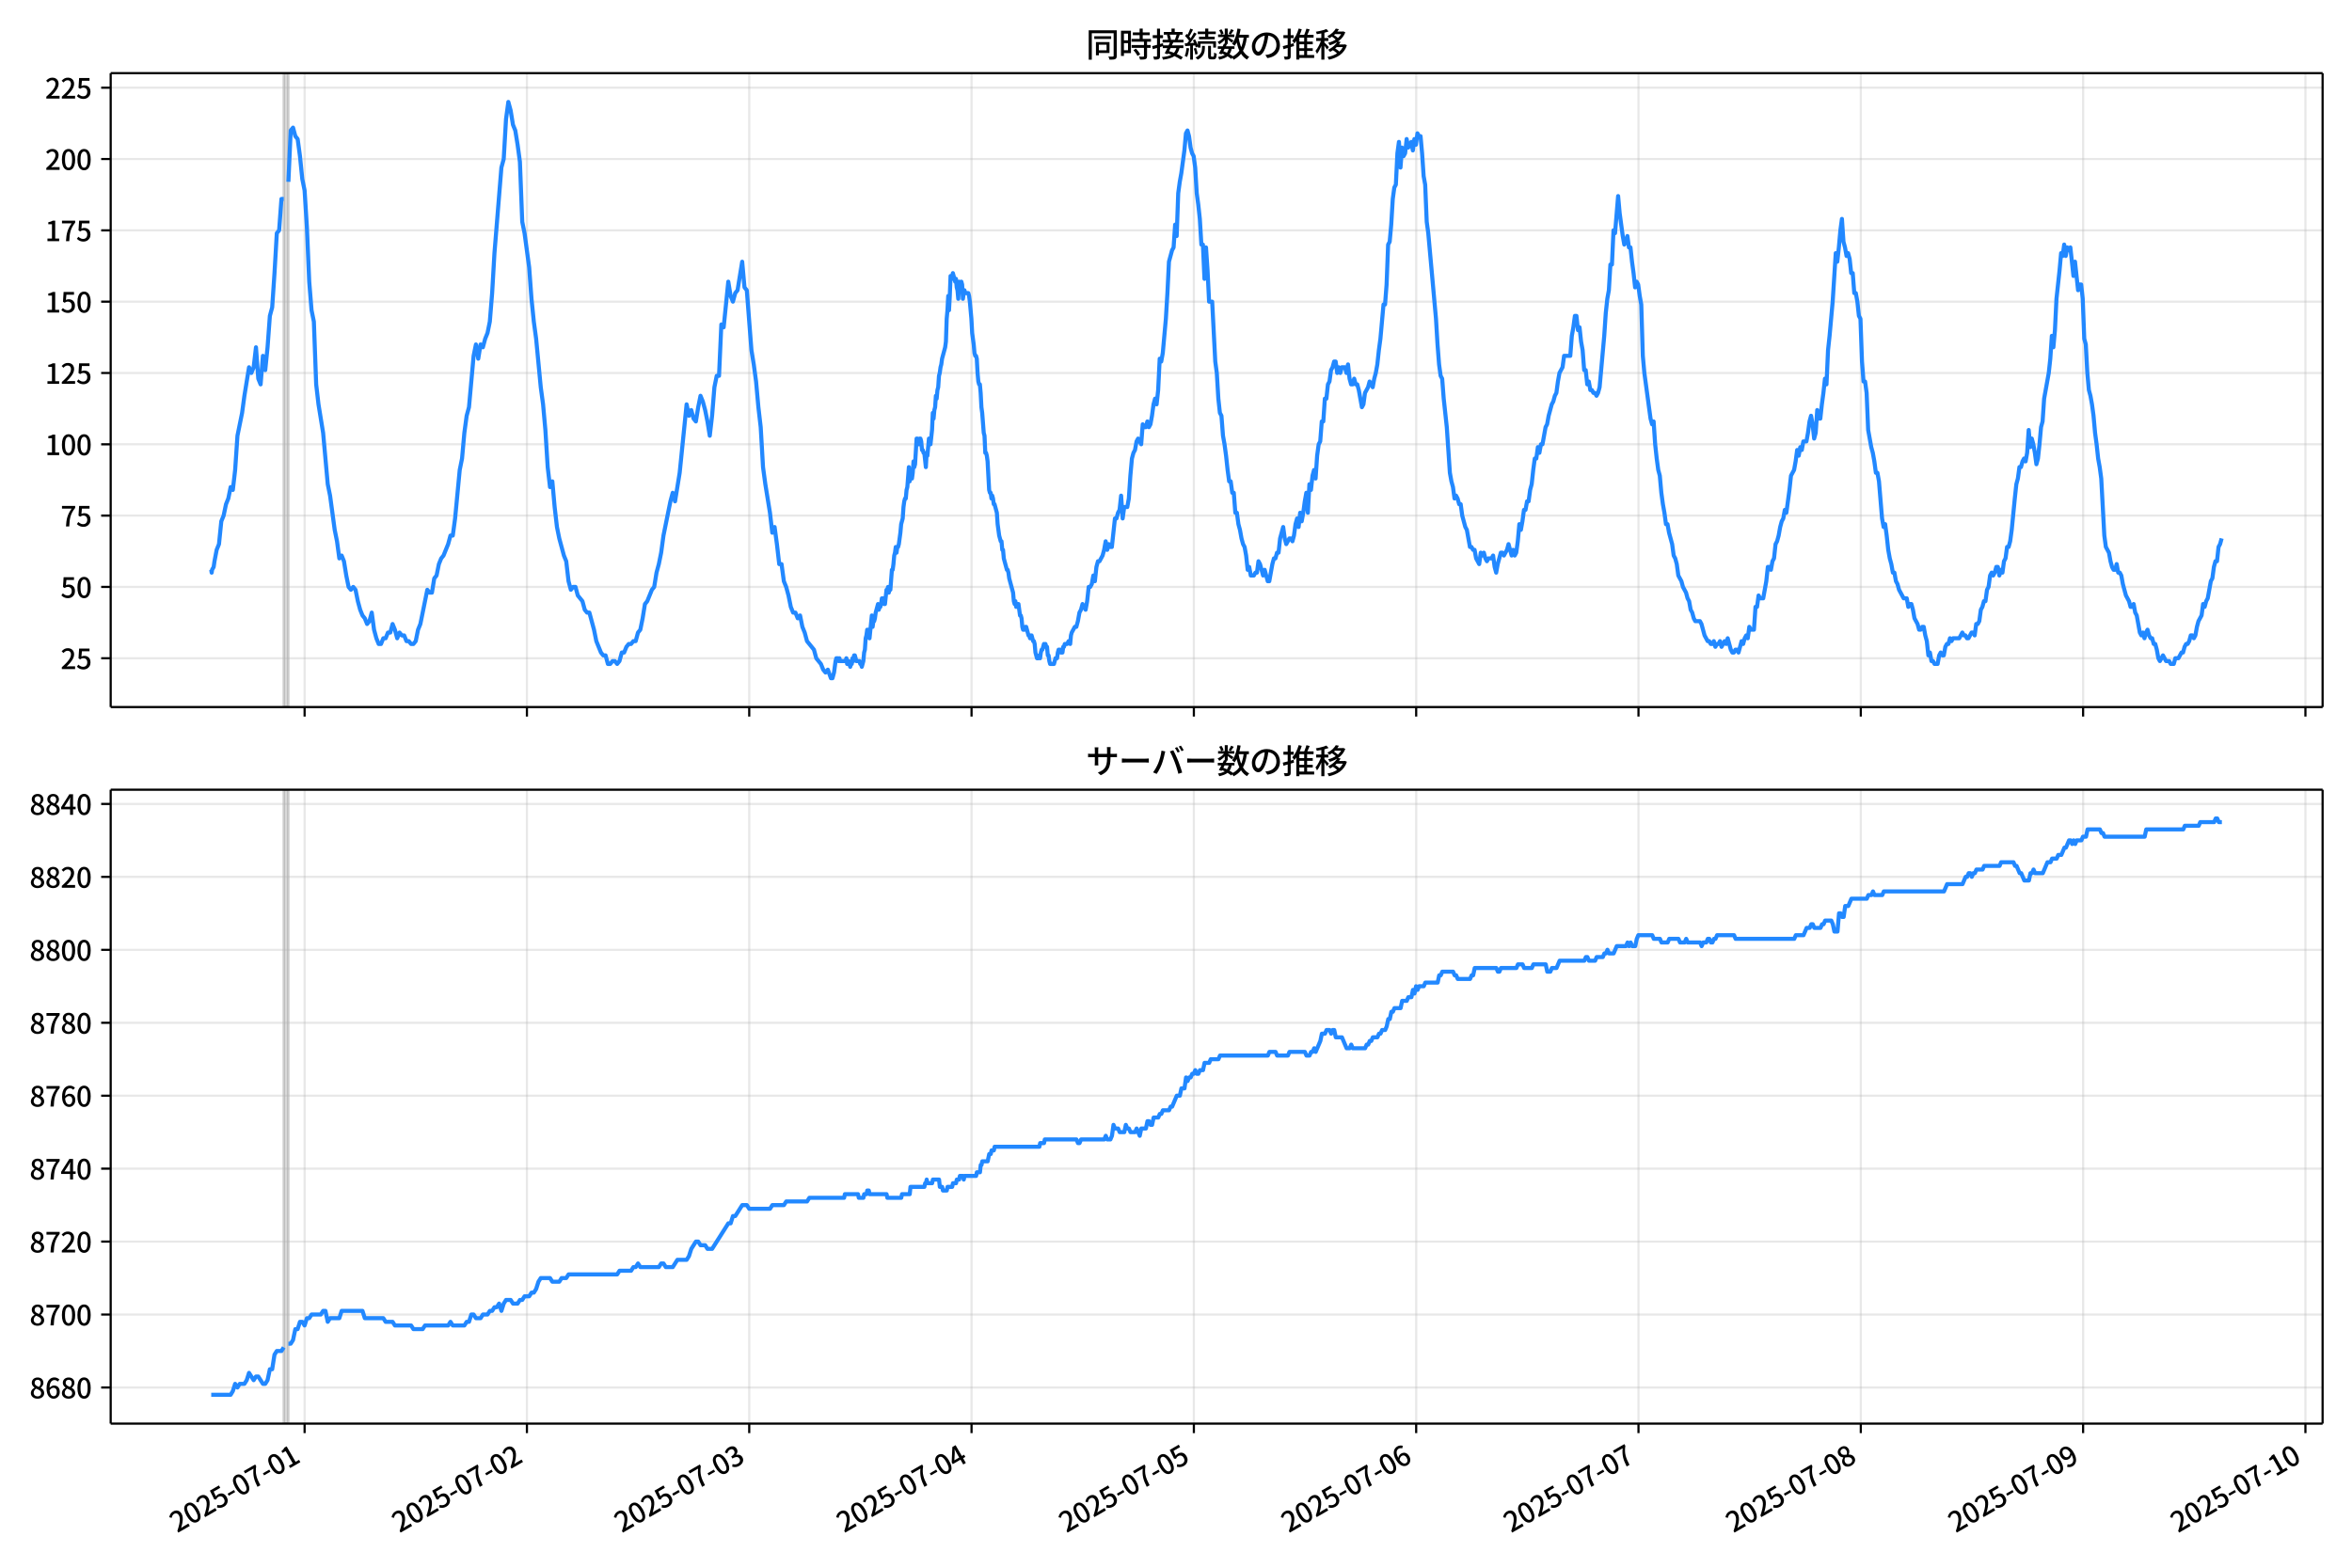 <!DOCTYPE svg  PUBLIC '-//W3C//DTD SVG 1.1//EN'  'http://www.w3.org/Graphics/SVG/1.1/DTD/svg11.dtd'>
<svg version="1.1" viewBox="0 0 864 576" xmlns="http://www.w3.org/2000/svg" xmlns:xlink="http://www.w3.org/1999/xlink">
 <defs>
  <style type="text/css">*{stroke-linejoin: round; stroke-linecap: butt}</style>
 </defs>
 <g id="aa">
  <g id="ab">
   <path d="m0 576h864v-576h-864z" fill="#fff"/>
  </g>
  <g id="ac">
   <g id="ad">
    <path d="m40.66 259.78h812.54v-232.9h-812.54z" fill="#fff"/>
   </g>
   <g id="ae">
    <path d="m104.24 259.78h1.701v-232.9h-1.701z" clip-path="url(#c)" fill="#808080" opacity=".3" stroke="#808080"/>
   </g>
   <g id="af">
    <g id="ag">
     <g id="ah">
      <path d="m111.9 259.78v-232.9" clip-path="url(#c)" fill="none" stroke="#b0b0b0" stroke-linecap="square" stroke-opacity=".3" stroke-width=".8"/>
     </g>
     <g id="ai">
      <defs>
       <path id="e" d="m0 0v3.5" stroke="#000" stroke-width=".8"/>
      </defs>
      <use x="111.896" y="259.778" stroke="#000000" stroke-width=".8" xlink:href="#e"/>
     </g>
    </g>
    <g id="aj">
     <g id="ak">
      <path d="m193.56 259.78v-232.9" clip-path="url(#c)" fill="none" stroke="#b0b0b0" stroke-linecap="square" stroke-opacity=".3" stroke-width=".8"/>
     </g>
     <g id="al">
      <use x="193.562" y="259.778" stroke="#000000" stroke-width=".8" xlink:href="#e"/>
     </g>
    </g>
    <g id="am">
     <g id="an">
      <path d="m275.23 259.78v-232.9" clip-path="url(#c)" fill="none" stroke="#b0b0b0" stroke-linecap="square" stroke-opacity=".3" stroke-width=".8"/>
     </g>
     <g id="ao">
      <use x="275.228" y="259.778" stroke="#000000" stroke-width=".8" xlink:href="#e"/>
     </g>
    </g>
    <g id="ap">
     <g id="aq">
      <path d="m356.89 259.78v-232.9" clip-path="url(#c)" fill="none" stroke="#b0b0b0" stroke-linecap="square" stroke-opacity=".3" stroke-width=".8"/>
     </g>
     <g id="ar">
      <use x="356.895" y="259.778" stroke="#000000" stroke-width=".8" xlink:href="#e"/>
     </g>
    </g>
    <g id="as">
     <g id="at">
      <path d="m438.56 259.78v-232.9" clip-path="url(#c)" fill="none" stroke="#b0b0b0" stroke-linecap="square" stroke-opacity=".3" stroke-width=".8"/>
     </g>
     <g id="au">
      <use x="438.561" y="259.778" stroke="#000000" stroke-width=".8" xlink:href="#e"/>
     </g>
    </g>
    <g id="av">
     <g id="aw">
      <path d="m520.23 259.78v-232.9" clip-path="url(#c)" fill="none" stroke="#b0b0b0" stroke-linecap="square" stroke-opacity=".3" stroke-width=".8"/>
     </g>
     <g id="ax">
      <use x="520.227" y="259.778" stroke="#000000" stroke-width=".8" xlink:href="#e"/>
     </g>
    </g>
    <g id="ay">
     <g id="az">
      <path d="m601.89 259.78v-232.9" clip-path="url(#c)" fill="none" stroke="#b0b0b0" stroke-linecap="square" stroke-opacity=".3" stroke-width=".8"/>
     </g>
     <g id="ba">
      <use x="601.893" y="259.778" stroke="#000000" stroke-width=".8" xlink:href="#e"/>
     </g>
    </g>
    <g id="bb">
     <g id="bc">
      <path d="m683.56 259.78v-232.9" clip-path="url(#c)" fill="none" stroke="#b0b0b0" stroke-linecap="square" stroke-opacity=".3" stroke-width=".8"/>
     </g>
     <g id="bd">
      <use x="683.559" y="259.778" stroke="#000000" stroke-width=".8" xlink:href="#e"/>
     </g>
    </g>
    <g id="be">
     <g id="bf">
      <path d="m765.23 259.78v-232.9" clip-path="url(#c)" fill="none" stroke="#b0b0b0" stroke-linecap="square" stroke-opacity=".3" stroke-width=".8"/>
     </g>
     <g id="bg">
      <use x="765.225" y="259.778" stroke="#000000" stroke-width=".8" xlink:href="#e"/>
     </g>
    </g>
    <g id="bh">
     <g id="bi">
      <path d="m846.89 259.78v-232.9" clip-path="url(#c)" fill="none" stroke="#b0b0b0" stroke-linecap="square" stroke-opacity=".3" stroke-width=".8"/>
     </g>
     <g id="bj">
      <use x="846.891" y="259.778" stroke="#000000" stroke-width=".8" xlink:href="#e"/>
     </g>
    </g>
   </g>
   <g id="bk">
    <g id="bl">
     <g id="bm">
      <path d="m40.66 241.85h812.54" clip-path="url(#c)" fill="none" stroke="#b0b0b0" stroke-linecap="square" stroke-opacity=".3" stroke-width=".8"/>
     </g>
     <g id="bn">
      <defs>
       <path id="g" d="m0 0h-3.5" stroke="#000" stroke-width=".8"/>
      </defs>
      <use x="40.66" y="241.854" stroke="#000000" stroke-width=".8" xlink:href="#g"/>
     </g>
     <g id="bo">
      <!-- 25 -->
      <g transform="translate(22.26 245.84) scale(.1 -.1)">
       <defs>
        <path id="b" transform="scale(.016)" d="m282 0v429q697 621 1164 1136 468 515 701 956 234 442 234 826 0 256-87 451-86 196-262 301-176 106-445 106-275 0-506-151-230-150-422-368l-416 410q301 333 637 518 336 186 803 186 429 0 749-176t496-493 176-745q0-455-224-919t-615-935q-390-470-889-950 186 20 394 36t374 16h1184v-634h-3046z"/>
        <path id="i" transform="scale(.016)" d="m1715-90q-365 0-653 90t-506 237q-217 147-383 307l352 480q134-134 294-246t361-183q202-70 452-70 262 0 473 118 212 119 333 346 122 227 122 541 0 460-247 716-246 256-649 256-224 0-384-64t-365-198l-365 237 141 2240h2387v-627h-1747l-109-1204q154 77 307 118 154 42 340 42 397 0 723-160t518-490q192-329 192-847 0-519-224-887t-586-560q-361-192-777-192z"/>
       </defs>
       <use xlink:href="#b"/>
       <use transform="translate(57)" xlink:href="#i"/>
      </g>
     </g>
    </g>
    <g id="bp">
     <g id="bq">
      <path d="m40.66 215.65h812.54" clip-path="url(#c)" fill="none" stroke="#b0b0b0" stroke-linecap="square" stroke-opacity=".3" stroke-width=".8"/>
     </g>
     <g id="br">
      <use x="40.66" y="215.651" stroke="#000000" stroke-width=".8" xlink:href="#g"/>
     </g>
     <g id="bs">
      <!-- 50 -->
      <g transform="translate(22.26 219.64) scale(.1 -.1)">
       <defs>
        <path id="a" transform="scale(.016)" d="m1830-90q-460 0-806 275-346 276-535 823-188 547-188 1366 0 820 188 1357 189 538 535 803 346 266 806 266 461 0 800-269 340-269 528-803 189-534 189-1354 0-819-189-1366-188-547-528-823-339-275-800-275zm0 589q237 0 422 185 186 186 288 599 103 413 103 1091 0 679-103 1082-102 403-288 582-185 180-422 180-236 0-422-180-186-179-292-582-105-403-105-1082 0-678 105-1091 106-413 292-599 186-185 422-185z"/>
       </defs>
       <use xlink:href="#i"/>
       <use transform="translate(57)" xlink:href="#a"/>
      </g>
     </g>
    </g>
    <g id="bt">
     <g id="bu">
      <path d="m40.66 189.45h812.54" clip-path="url(#c)" fill="none" stroke="#b0b0b0" stroke-linecap="square" stroke-opacity=".3" stroke-width=".8"/>
     </g>
     <g id="bv">
      <use x="40.66" y="189.447" stroke="#000000" stroke-width=".8" xlink:href="#g"/>
     </g>
     <g id="bw">
      <!-- 75 -->
      <g transform="translate(22.26 193.43) scale(.1 -.1)">
       <defs>
        <path id="h" transform="scale(.016)" d="m1235 0q32 646 109 1187t224 1024 384 941 576 938h-2208v627h3027v-455q-409-512-665-989-256-476-397-969t-205-1053-90-1251h-755z"/>
       </defs>
       <use xlink:href="#h"/>
       <use transform="translate(57)" xlink:href="#i"/>
      </g>
     </g>
    </g>
    <g id="bx">
     <g id="by">
      <path d="m40.66 163.24h812.54" clip-path="url(#c)" fill="none" stroke="#b0b0b0" stroke-linecap="square" stroke-opacity=".3" stroke-width=".8"/>
     </g>
     <g id="bz">
      <use x="40.66" y="163.244" stroke="#000000" stroke-width=".8" xlink:href="#g"/>
     </g>
     <g id="ca">
      <!-- 100 -->
      <g transform="translate(16.56 167.23) scale(.1 -.1)">
       <defs>
        <path id="k" transform="scale(.016)" d="m544 0v608h1037v3277h-845v467q333 58 579 147 247 90 451 218h557v-4109h915v-608h-2694z"/>
       </defs>
       <use xlink:href="#k"/>
       <use transform="translate(57)" xlink:href="#a"/>
       <use transform="translate(114)" xlink:href="#a"/>
      </g>
     </g>
    </g>
    <g id="cb">
     <g id="cc">
      <path d="m40.66 137.04h812.54" clip-path="url(#c)" fill="none" stroke="#b0b0b0" stroke-linecap="square" stroke-opacity=".3" stroke-width=".8"/>
     </g>
     <g id="cd">
      <use x="40.66" y="137.04" stroke="#000000" stroke-width=".8" xlink:href="#g"/>
     </g>
     <g id="ce">
      <!-- 125 -->
      <g transform="translate(16.56 141.03) scale(.1 -.1)">
       <use xlink:href="#k"/>
       <use transform="translate(57)" xlink:href="#b"/>
       <use transform="translate(114)" xlink:href="#i"/>
      </g>
     </g>
    </g>
    <g id="cf">
     <g id="cg">
      <path d="m40.66 110.84h812.54" clip-path="url(#c)" fill="none" stroke="#b0b0b0" stroke-linecap="square" stroke-opacity=".3" stroke-width=".8"/>
     </g>
     <g id="ch">
      <use x="40.66" y="110.836" stroke="#000000" stroke-width=".8" xlink:href="#g"/>
     </g>
     <g id="ci">
      <!-- 150 -->
      <g transform="translate(16.56 114.82) scale(.1 -.1)">
       <use xlink:href="#k"/>
       <use transform="translate(57)" xlink:href="#i"/>
       <use transform="translate(114)" xlink:href="#a"/>
      </g>
     </g>
    </g>
    <g id="cj">
     <g id="ck">
      <path d="m40.66 84.633h812.54" clip-path="url(#c)" fill="none" stroke="#b0b0b0" stroke-linecap="square" stroke-opacity=".3" stroke-width=".8"/>
     </g>
     <g id="cl">
      <use x="40.66" y="84.633" stroke="#000000" stroke-width=".8" xlink:href="#g"/>
     </g>
     <g id="cm">
      <!-- 175 -->
      <g transform="translate(16.56 88.618) scale(.1 -.1)">
       <use xlink:href="#k"/>
       <use transform="translate(57)" xlink:href="#h"/>
       <use transform="translate(114)" xlink:href="#i"/>
      </g>
     </g>
    </g>
    <g id="cn">
     <g id="co">
      <path d="m40.66 58.429h812.54" clip-path="url(#c)" fill="none" stroke="#b0b0b0" stroke-linecap="square" stroke-opacity=".3" stroke-width=".8"/>
     </g>
     <g id="cp">
      <use x="40.66" y="58.429" stroke="#000000" stroke-width=".8" xlink:href="#g"/>
     </g>
     <g id="cq">
      <!-- 200 -->
      <g transform="translate(16.56 62.414) scale(.1 -.1)">
       <use xlink:href="#b"/>
       <use transform="translate(57)" xlink:href="#a"/>
       <use transform="translate(114)" xlink:href="#a"/>
      </g>
     </g>
    </g>
    <g id="cr">
     <g id="cs">
      <path d="m40.66 32.226h812.54" clip-path="url(#c)" fill="none" stroke="#b0b0b0" stroke-linecap="square" stroke-opacity=".3" stroke-width=".8"/>
     </g>
     <g id="ct">
      <use x="40.66" y="32.226" stroke="#000000" stroke-width=".8" xlink:href="#g"/>
     </g>
     <g id="cu">
      <!-- 225 -->
      <g transform="translate(16.56 36.211) scale(.1 -.1)">
       <use xlink:href="#b"/>
       <use transform="translate(57)" xlink:href="#b"/>
       <use transform="translate(114)" xlink:href="#i"/>
      </g>
     </g>
    </g>
   </g>
   <g id="cv">
    <path d="m77.594 209.36.162 1.048.143-1.048.59-1.048.301-2.096.802-4.193.849-2.096.854-8.385.849-2.096.882-4.193.847-2.096.853-4.193.802 1.048.851-7.337.851-12.578 1.701-8.385.851-6.289 1.701-10.481.851 2.096.851-2.096.851-7.337.851 11.53.851 2.096.851-10.481.851 5.241.851-8.385.851-11.53.851-3.144.851-12.578.851-14.674.851-1.048.851-11.53h.851m1.701-6.289.851-18.867.851-1.048.851 3.144.851 1.048.851 6.289.851 8.385.851 4.193.851 13.626.851 19.915.851 10.481.851 4.193.851 23.059.851 7.337 1.701 10.481 1.701 18.867.851 4.193 1.701 12.578.851 4.193.851 6.289.851-1.048.851 2.096.851 5.241.851 4.193.851 1.048.851-1.048.851 1.048.851 4.193.851 3.144.851 2.096.851 1.048.851 2.096.851-1.048.851-3.144.851 6.289.851 3.144.851 2.096h.851l.851-2.096h.851l.851-2.096h.851l.851-3.144.851 2.096.851 3.144.851-2.096.851 1.048h.851l.851 2.096h.851l.851 1.048h.851l.851-1.048.851-4.193.851-2.096 2.552-12.578.851 1.048h.851l.851-5.241.851-1.048.851-4.193.851-2.096.851-1.048 1.701-4.193.851-3.144h.851l.851-6.289 1.701-17.818.851-4.193.851-9.433.851-6.289.851-3.144 1.701-18.867.851-4.193.851 5.241.851-5.241.851 1.048.851-3.144.851-2.096.851-4.193.851-10.481.851-14.674 2.552-31.444.851-3.144.851-14.674.851-6.289.851 3.144.851 5.241.851 2.096.851 5.241.851 6.289.851 22.011.851 4.193 1.701 12.578.851 11.53.851 8.385.851 6.289 1.701 17.818.851 6.289.851 9.433.851 13.626.851 7.337.851-2.096.851 9.433.851 7.337.851 4.193 1.701 6.289.851 2.096.851 7.337.851 3.144.851-1.048h.851l.851 3.144 1.701 2.096.851 3.144.851 1.048h.851l1.701 6.289.851 4.193 1.701 4.193.851 1.048h.851l.851 3.144h.851l.851-1.048h.851l.851 1.048.851-1.048.851-3.144h.851l.851-2.096.851-1.048h.851l.851-1.048h.851l.851-3.144.851-1.048.851-4.193.851-5.241.851-1.048 1.701-4.193.851-1.048.851-5.241.851-3.144.851-4.193.851-6.289 2.552-12.578.851-3.144.851 3.144 1.701-10.481 2.552-25.155.851 4.193.851-2.096.851 3.144.851 1.048.851-5.241.851-4.193.851 2.096.851 3.144.851 4.193.851 5.241.851-7.337.851-10.481.851-4.193h.851l.851-18.867.851 1.048 1.701-16.77.851 5.241.851 2.096.851-3.144.851-1.048 1.701-10.481.851 9.433.851 1.048 1.701 22.011.851 5.241.851 6.289.851 9.433.851 7.337.851 14.674.851 6.289 1.701 10.481.851 7.337.851-2.096.851 6.289.851 7.337h.851l.851 6.289.851 2.096.851 3.144.851 4.193.851 2.096h.851l.851 2.096.851-1.048.851 4.193.851 2.096.851 3.144 2.552 3.144.851 3.144 1.701 2.096.851 2.096.851 1.048.851-1.048 1.134 3.144h.567l.567-2.096.567-4.193.284-1.048h.567l.284 1.048.284-1.048.284 1.048h1.985l.284-1.048.284 2.096h.284l.284-1.048.567 2.096.284-1.048h.284l.284-2.096.284 1.048.284-2.096h.284l.567 2.096h1.134l.284 1.048h.284l.284 1.048.567-2.096.284-3.144.284-1.048.284-4.193.284-1.048.284-2.096h.567l.284 3.144.851-8.385.284 4.193.284-2.096h.284l.284-1.048.284-2.096.851-3.144.284 2.096.284-1.048h.284l.284-1.048.284-2.096h.567l.284 2.096h.284l.567-5.241h.284l.284-1.048.284 2.096.284-2.096.284 1.048.567-7.337h.284l.284-2.096.284-3.144.284-1.048.284-2.096.284 2.096.284-2.096h.284l.284-1.048.567-4.193.284-3.144.567-2.096.284-4.193.284-2.096.284-1.048h.284l.284-3.144.284-1.048.567-7.337.284 5.241.284-3.144h.284l.284 2.096.284-2.096.284-4.193.284 2.096.284-1.048.567-9.433h.284l.567 2.096.284-2.096h.284l.284 1.048.284 3.144h.284l.284 1.048h.284l.567 5.241.284-5.241.284 1.048.567-6.289.567 2.096.567-5.241.284-6.289.284 2.096.284-3.144.284-1.048.284-4.193.284 1.048.284-3.144.284-1.048.284-4.193.284-1.048.284-2.096.284-1.048.284-2.096 1.134-4.193.284-2.096.284-8.385.284-3.144.284-5.241.284 5.241.284-5.241.284-7.337h.284l.284 1.048.284-2.096.851 3.144.284-1.048.284 3.144.284 1.048.284 3.144.284-6.289.284 2.096.284 1.048.284-3.144.284 1.048.284 5.241.284-2.096.284-1.048.284 1.048h1.134l.284 1.048.284 2.096.567 6.289.284 5.241.567 4.193.284 3.144.284 1.048h.284l.284 1.048.284 5.241.284 3.144.284 1.048h.284l.284 3.144.284 5.241.284 2.096.567 7.337.284 1.048.284 6.289h.284l.284 1.048.284 2.096.567 10.481.284 1.048h.284l.284 2.096.284-1.048.284 1.048.284 2.096h.284l.851 3.144.284 4.193.567 4.193.567 2.096h.284l.284 3.144h.284l.284 3.144 1.134 4.193h.284l.284 1.048.284 2.096 1.418 5.241.284 3.144.284 1.048.284-1.048.284 2.096.284-1.048h.567l.567 4.193h.284l.284 1.048.284 3.144.284 1.048h.567l.284-1.048h.284l.851 3.144h.284l.284 1.048.284-1.048h.284l.567 2.096h.284l.284 1.048.284 3.144.567 2.096h.567l.284-1.048.284 1.048.284-2.096.284-1.048h.284l.567-2.096.284 1.048.284-1.048.284 1.048h.284l.284 3.144h.284l.284 2.096.284 1.048h1.418l.567-2.096h.567l.284-2.096.284-1.048h.567l.284 1.048h.567l.284-2.096h.284l.284-1.048h.851l.567-1.048.567 1.048.284-3.144.284-1.048 1.134-2.096h.567l.567-2.096.567-3.144.567-1.048.567-2.096 1.134 2.096.567-3.144.567-5.241h.567l.567-1.048.567-3.144.567 2.096.567-5.241.567-2.096h.567l1.134-2.096.567-2.096.567-3.144.567 3.144.567-2.096.567 1.048h.567l1.134-10.481h.567l.567-2.096.567-1.048.567-5.241.567 8.385.567-4.193h1.134l.567-3.144.567-8.385.567-6.289.567-2.096.567-1.048.567-3.144.567-1.048 1.134 2.096.567-7.337.567 1.048h.567l.567-2.096.567 2.096.567-1.048.567-3.144.567-4.193.567-2.096.567 2.096.567-5.241.567-11.53.567 1.048.567-3.144 1.134-12.578.567-9.433.567-11.53 1.134-4.193.567-1.048.567-8.385.567 4.193.567-15.722.567-4.193.567-3.144 1.134-8.385.567-6.289.567-1.048.567 2.096.567 4.193.567 2.096.567 1.048.567 4.193.567 9.433.567 4.193.567 5.241.567 9.433h.567l.567 12.578.567-11.53.567 8.385.567 11.53h1.134l1.134 22.011.567 4.193.567 9.433.567 5.241.567 1.048.567 7.337.567 3.144.567 4.193.567 5.241.567 4.193h.567l.567 4.193h.567l.567 7.337h.567l.567 4.193.567 2.096.567 3.144.567 2.096.567 1.048.567 3.144.567 5.241.567-1.048.567 3.144h1.134l.567-1.048h.567l.567-4.193.567 1.048 1.134 4.193.567-2.096 1.134 4.193h.567l1.134-6.289.567-2.096h.567l.567-2.096h.567l.567-5.241 1.134-4.193.567 4.193.567 2.096 1.134-2.096h.567l.567 1.048.567-2.096.567-4.193.567-2.096.567 3.144.567-5.241.567 3.144.567-3.144.567-4.193.567-3.144.567 7.337.567-10.481.567 2.096.567-5.241.567-2.096.567 3.144.567-8.385.567-4.193.567-1.048.567-7.337h.567l.567-8.385h.567l.567-5.241.567-1.048.567-4.193.567-1.048.567-2.096h.567l.567 4.193.567-2.096.567 2.096.567-2.096h1.134l.567 2.096.567-3.144.567 5.241.567 2.096h.567l.567-2.096.567 2.096h.567l.567 2.096 1.134 6.289.567-1.048.567-4.193 1.134-2.096.567-2.096 1.134 2.096.567-3.144.567-2.096.567-3.144.567-5.241.567-4.193 1.134-12.578h.567l.567-7.337.567-14.674.567-1.048.567-6.289.567-9.433.567-4.193.567-1.048.567-11.53.567-4.193.567 9.433.567-7.337.567 3.144.567-1.048.567-5.241.567 3.144 1.134-2.096.567 3.144.567-4.193.567 2.096.567-4.193.567 1.048h.567l.567 6.289.567 8.385.567 3.144.567 13.626.567 4.193 2.836 31.444.567 9.433.567 7.337.567 4.193.567 1.048.567 7.337 1.134 10.481 1.134 16.77.567 3.144.567 2.096.567 4.193.567-1.048.567 1.048.567 2.096h.567l.567 4.193 1.134 4.193.567 1.048 1.134 6.289h.567l.567 1.048h.567l.567 3.144 1.134 2.096.567-4.193.567 1.048.567-1.048.567 2.096.567 1.048.567-1.048h1.134l.567-1.048.567 4.193.567 2.096.567-3.144 1.134-4.193h.567l.567 1.048 1.134-2.096.567-2.096 1.134 4.193.567-2.096.567 2.096.567-1.048.567-4.193.567-6.289.567 2.096.567-3.144.567-4.193h.567l.567-3.144h.567l.567-4.193.567-2.096.567-5.241.567-4.193h.567l.567-4.193.567 2.096.567-3.144h.567l1.134-6.289.567-1.048.567-3.144 1.134-4.193.567-1.048.567-2.096.567-1.048.567-4.193.567-3.144 1.134-2.096.567-4.193h2.268l.567-7.337.567-3.144.567-4.193h.567l.567 5.241.567-1.048.567 5.241.567 3.144.567 7.337h.567l.567 5.241.567-1.048.567 3.144h.567l.567 1.048h.567l.567 1.048.567-1.048.567-2.096 1.701-18.867.567-8.385.567-5.241.567-3.144.567-9.433h.567l.567-12.578.567 1.048 1.134-13.626.567 6.289 1.134 8.385.567 3.144.567-1.048.567-2.096.567 4.193h.567l.567 5.241.567 4.193.567 5.241.567-2.096.567 1.048.567 4.193.567 3.144.567 18.867.567 6.289 2.268 16.77.567 2.096.567-1.048.567 8.385.567 5.241.567 4.193.567 2.096.567 6.289.567 4.193.567 3.144.567 4.193h.567l.567 3.144 1.134 4.193.567 4.193.567 1.048.567 2.096.567 4.193 1.134 2.096.567 2.096 1.134 2.096.567 2.096.567 1.048.567 3.144.567 1.048.567 2.096.567 1.048h1.701l.567 1.048 1.134 4.193 1.134 2.096h.567l.567 1.048h.567l.567-1.048.567 2.096.567-1.048h.567l.567-1.048.567 2.096 1.134-2.096.567 1.048.567-2.096 1.134 4.193.567 1.048h.567l.567-1.048h.567l.567 1.048 1.134-4.193.567 1.048.567-2.096.567-1.048.567 1.048.567-4.193.567 1.048h1.134l.567-8.385h.567l.567-4.193.567 1.048h1.134l1.134-6.289.567-5.241h.567l.567 1.048.567-3.144.567-1.048.567-5.241.567-1.048.567-2.096.567-3.144.567-2.096.567-1.048.567-3.144.567 1.048 1.134-8.385.567-5.241 1.134-2.096.567-3.144.567-4.193.567 2.096.567-3.144.567 1.048.567-3.144h1.134l.567-3.144.567-4.193.567-2.096.567 3.144.567 5.241.567-2.096.567-8.385.567 3.144h.567l.567-5.241.567-4.193.567-5.241.567 2.096.567-12.578.567-5.241 1.134-12.578 1.134-17.818.567 3.144.567-5.241.567-6.289.567-4.193.567 8.385.567 2.096.567 3.144.567-1.048.567 2.096.567 5.241h.567l.567 7.337h.567l.567 3.144.567 5.241.567 1.048.567 15.722.567 7.337h.567l.567 4.193.567 13.626 1.134 6.289.567 2.096.567 3.144.567 4.193h.567l.567 3.144 1.134 13.626.567 3.144.567-1.048.567 4.193.567 5.241.567 3.144.567 2.096.567 3.144h.567l.567 3.144.567 1.048.567 2.096 1.701 3.144h1.134l.567 3.144.567-1.048h.567l.567 2.096.567 3.144 1.134 2.096.567 2.096h.567l.567-1.048h.567l.567 3.144.567 2.096.567 5.241.567-1.048.567 3.144h.567l.567 1.048h1.134l.567-3.144.567-1.048.567 1.048h.567l.567-3.144.567-1.048h.567l.567-2.096.567 1.048.567-1.048h2.268l1.134-2.096.567 1.048h.567l.567 1.048h.567l1.134-2.096h.567l.567 1.048.567-4.193h.567l.567-1.048.567-4.193.567-1.048.567-2.096h.567l.567-4.193.567-1.048.567-4.193.567-1.048.567 1.048.567-1.048.567-2.096h.567l.567 3.144.567-2.096.567 1.048.567-4.193.567-1.048.567-4.193h.567l.567-2.096.567-4.193 1.134-11.53.567-5.241.567-2.096.567-4.193h.567l.567-2.096.567-1.048.567 1.048.567-3.144.567-8.385.567 6.289.567-3.144.567 2.096.567 3.144.567 4.193.567-2.096.567-5.241.567-6.289.567-2.096.567-8.385 1.701-9.433.567-5.241.567-8.385.567 4.193.567-6.289.567-11.53 1.134-10.481.567-6.289.567 1.048.567-4.193.567 4.193.567-3.144.567 1.048.567-1.048 1.134 10.481.567-5.241 1.134 10.481.567-2.096h.567l.567 5.241.567 14.674.567 2.096.567 10.481.567 6.289.567 2.096.567 3.144.567 4.193.567 6.289.567 4.193.567 5.241.567 3.144.567 4.193 1.134 20.963.567 4.193 1.134 2.096.567 3.144.567 2.096.567 1.048h.567l.567-2.096.567 3.144h.567l.567 1.048.567 3.144 1.134 4.193 1.134 2.096.567 2.096h.567l.567-1.048.567 3.144.567 1.048 1.134 6.289.567 1.048.567-1.048.567 2.096.567-2.096.567-1.048.567 2.096.567 1.048h.567l.567 2.096h.567l.567 2.096.567 3.144.567 1.048 1.134-2.096 1.134 2.096h1.134l.567 1.048h1.134l.567-2.096h1.134l1.134-2.096h.567l.567-2.096.567-1.048h.567l.567-1.048.567-2.096h.567l.567 1.048.567-1.048.567-3.144.567-2.096 1.134-2.096.567-4.193.567 1.048.567-2.096.567-1.048 1.134-6.289.567-1.048.567-4.193.567-2.096h.567l.567-5.241.567-1.048.567-2.096v0" clip-path="url(#c)" fill="none" stroke="#28f" stroke-linecap="square" stroke-width="1.5"/>
   </g>
   <g id="cw">
    <path d="m40.66 259.78v-232.9" fill="none" stroke="#000" stroke-linecap="square" stroke-width=".8"/>
   </g>
   <g id="cx">
    <path d="m853.2 259.78v-232.9" fill="none" stroke="#000" stroke-linecap="square" stroke-width=".8"/>
   </g>
   <g id="cy">
    <path d="m40.66 259.78h812.54" fill="none" stroke="#000" stroke-linecap="square" stroke-width=".8"/>
   </g>
   <g id="cz">
    <path d="m40.66 26.88h812.54" fill="none" stroke="#000" stroke-linecap="square" stroke-width=".8"/>
   </g>
   <g id="da">
    <!-- 同時接続数の推移 -->
    <g transform="translate(398.93 20.88) scale(.12 -.12)">
     <defs>
      <path id="v" transform="scale(.016)" d="m1587 3936h3232v-518h-3232v518zm320-1114h557v-2534h-557v2534zm301 0h2291v-2086h-2291v512h1734v1069h-1734v505zm-1683 2260h5113v-570h-4524v-5056h-589v5626zm4768 0h595v-4896q0-250-67-397t-227-218q-160-77-426-96t-675-19q-13 83-45 192t-77 218q-45 108-89 185 281-13 527-13 247 0 330 0 83 7 118 42 36 35 36 112v4890z"/>
      <path id="t" transform="scale(.016)" d="m2714 4672h3238v-525h-3238v525zm-244-1235h3712v-538h-3712v538zm20-1184h3635v-531h-3635v531zm1523 3155h595v-2310h-595v2310zm832-2451h589v-2823q0-230-61-364-61-135-227-199-167-70-423-86t-633-16q-20 121-78 285-57 163-121 284 275-6 509-9t310-3q77 6 106 28 29 23 29 93v2810zm-2023-1677 487 282q153-160 313-352t294-381q135-189 206-343l-519-313q-64 153-189 348-124 196-278 394-154 199-314 365zm-2086 3718h1619v-4281h-1619v544h1056v3187h-1056v550zm32-1843h1293v-537h-1293v537zm-320 1843h563v-4832h-563v4832z"/>
      <path id="u" transform="scale(.016)" d="m3866 5408h614v-870h-614v870zm-1479-653h3597v-518h-3597v518zm-230-1485h4e3v-518h-4e3v518zm825 922 519 102q64-160 121-342 58-182 96-352 39-170 45-304l-544-128q-6 134-42 313-35 180-83 365-48 186-112 346zm1856 109 589-71q-96-275-202-557-105-281-195-486l-518 77q58 147 122 329 64 183 118 372t86 336zm-2643-2106h3943v-518h-3943v518zm1408 685 602-115q-167-371-362-784t-390-797-362-685l-525 179q160 288 346 666t368 784 323 752zm-659-2157 358 403q352-102 733-240 381-137 752-304 371-166 697-336 327-169 558-329l-384-461q-218 160-532 336-313 176-685 345-371 170-755 323-384 154-742 263zm1894 1114 583-71q-122-550-353-944-230-393-604-662t-922-435q-547-167-1296-269-25 128-93 269-67 141-137 230 678 64 1168 192t819 349q330 221 531 550 202 330 304 791zm-4684 217q396 90 953 240 557 151 1120 311l77-544q-525-154-1053-311-528-156-963-284l-134 588zm121 2093h1965v-563h-1965v563zm819 1248h576v-5229q0-236-51-374t-192-208q-141-77-355-99-214-23-541-16-13 115-64 288t-109 294q205-6 381-6t234 0q64 0 92 28 29 29 29 93v5229z"/>
      <path id="s" transform="scale(.016)" d="m4058 5408h595v-1798h-595v1798zm-1415-563h3443v-499h-3443v499zm231-992h3008v-499h-3008v499zm-224-877h3475v-1203h-531v729h-2432v-729h-512v1203zm1964-877h551v-1881q0-122 22-157 23-35 106-35 25 0 92 0 68 0 135 0t99 0q51 0 83 54t45 224 19 515q90-70 234-131t259-93q-19-429-83-662-64-234-183-326-118-93-316-93-39 0-103 0t-134 0-138 0q-67 0-99 0-237 0-365 64t-176 218q-48 153-48 422v1881zm-1164-6h550v-455q0-243-48-528-48-284-186-579-137-294-409-572-272-279-727-503-70 90-192 208-121 118-230 195 416 205 665 438 250 234 371 474 122 240 164 467 42 228 42 413v442zm-2240 3309 524-192q-121-244-259-503-137-259-275-496t-259-416l-410 173q122 186 246 438 125 253 240 515 116 263 193 481zm716-743 500-230q-224-359-496-756-272-396-548-764-275-368-518-650l-358 205q179 211 377 483 199 272 387 569 189 298 358 592 170 295 298 551zm-1721-665 307 403q166-154 339-340 173-185 320-364t224-327l-326-460q-77 160-218 348-141 189-314 384-172 196-332 356zm1485-832 435 179q128-211 249-458 122-246 215-474 93-227 137-412l-473-211q-32 185-119 422-86 237-201 486-115 250-243 468zm-1530-583q422 26 998 54 576 29 1184 68l7-499q-570-45-1127-84-556-38-992-70l-70 531zm1702-992 436 135q121-276 214-596t118-556l-454-148q-26 237-112 563-86 327-202 602zm-1363 109 499-83q-57-455-163-897-105-441-253-748-51 32-134 73-83 42-170 83-86 42-144 62 148 294 234 697t131 813zm691 627h525v-2861h-525v2861z"/>
      <path id="o" transform="scale(.016)" d="m224 2022h3187v-499h-3187v499zm51 2247h3111v-487h-3111v487zm1127-1735 563-121q-154-320-333-672t-352-679q-173-326-326-582l-532 173q148 243 324 566t345 669q170 346 311 646zm934-832 563-64q-89-480-262-838t-461-614-701-432-976-298q-25 128-99 269t-157 237q659 102 1085 303 426 202 666 554t342 883zm422 3597 519-211q-147-218-298-436-150-217-278-377l-403 186q121 173 252 413 132 240 208 425zm-1203 109h563v-2957h-563v2957zm-1075-320 448 186q134-192 246-420 112-227 157-393l-467-211q-38 172-147 406t-237 432zm1094-1050 397-236q-160-263-400-529-240-265-519-489-278-224-553-378-51 103-141 237-89 135-179 218 269 109 534 294 266 186 493 416 228 231 368 467zm487-204q83-45 246-145 163-99 352-211t346-211 221-150l-327-423q-83 77-230 198-147 122-317 253-170 132-327 250-156 119-259 189l295 250zm1798 396h2311v-556h-2311v556zm115 1178 615-90q-103-640-263-1235t-384-1101q-224-505-512-889-44 57-134 134t-186 157-166 125q275 339 473 796 199 458 340 995 141 538 217 1108zm1223-1510 614-58q-147-1101-445-1940-297-838-813-1443-515-604-1321-1014-26 71-90 177-64 105-134 208-70 102-128 159 742 346 1212 880 471 535 730 1290 260 755 375 1741zm-1005-135q134-851 387-1597 253-745 659-1305 407-560 1002-874-70-57-154-150-83-93-154-189-70-96-121-179-633 371-1056 988-422 618-688 1434-265 816-425 1783l550 89zm-3309-3065 327 416q377-148 754-330 378-182 701-378 324-195 548-368l-416-435q-211 179-519 378-307 198-666 383-358 186-729 334z"/>
      <path id="r" transform="scale(.016)" d="m3686 4378q-64-493-163-1041-99-547-265-1084-192-653-432-1104t-522-688-595-237q-320 0-596 221-275 221-448 621-172 400-172 931 0 537 220 1017 221 480 611 851 391 372 909 583 519 211 1121 211 576 0 1040-186 464-185 793-515 330-329 502-771 173-441 173-941 0-672-278-1194-278-521-816-851-538-329-1318-444l-378 601q166 20 307 42t263 48q307 70 585 217 279 148 496 375 218 227 342 534 125 308 125 692t-122 713q-121 330-358 573-236 243-582 380-346 138-781 138-525 0-935-186-409-185-694-489-284-304-432-656-147-352-147-678 0-365 89-605 90-240 224-355 135-115 276-115t288 144 297 457q151 314 298 800 147 461 246 982 100 522 145 1021l684-12z"/>
      <path id="p" transform="scale(.016)" d="m2995 2925h2893v-519h-2893v519zm0-1280h2893v-519h-2893v519zm-64-1299h3232v-557h-3232v557zm1312 3577h563v-3763h-563v3763zm429 1466 634-141q-154-390-340-794-185-403-339-684l-512 140q103 199 208 458 106 259 195 528 90 269 154 493zm-1472 25 582-147q-153-518-371-1018-217-499-483-931t-573-758q-38 64-109 160-70 96-147 198-77 103-141 160 416 416 733 1034t509 1302zm128-1203h2720v-537h-2720v-4205h-582v4422l313 320h269zm-3174-2157q396 90 953 240 557 151 1120 311l77-544q-525-154-1053-311-528-156-963-284l-134 588zm121 2093h1965v-563h-1965v563zm819 1248h576v-5229q0-236-51-374t-192-208q-141-77-355-99-214-23-541-16-13 115-64 288t-109 294q205-6 381-6t234 0q64 0 92 28 29 29 29 93v5229z"/>
      <path id="n" transform="scale(.016)" d="m4051 5402 595-109q-281-493-729-941t-1107-806q-39 64-106 144t-141 153q-73 74-137 119 608 288 1011 678t614 762zm-77-557h1511v-493h-1863l352 493zm1293 0h109l109 25 384-179q-192-505-496-905t-695-701q-390-301-845-519-454-217-947-358-44 109-137 253t-176 227q448 109 867 294 419 186 777 445 359 259 631 592t419 730v96zm-1990-954 377 307q167-96 336-218 170-121 320-249 151-128 247-237l-397-332q-90 108-237 236t-317 259q-169 132-329 234zm1107-934 595-109q-307-538-803-1031-496-492-1232-876-38 64-102 144t-138 156q-74 77-138 116 455 217 807 483t604 554q253 288 407 563zm-90-589h1460v-506h-1818l358 506zm1268 0h121l109 26 384-167q-192-614-531-1075t-787-794q-448-332-983-553-534-221-1129-355-45 115-132 269-86 153-176 249 551 96 1043 285 493 189 903 473 410 285 714 669t464 883v90zm-2132-1056 410 339q186-102 384-237 198-134 371-275t282-269l-435-371q-103 128-270 272-166 144-361 288t-381 253zm-2150 3533h589v-5376h-589v5376zm-992-1242h2336v-569h-2336v569zm1024-224 365-160q-96-339-231-707-134-368-291-727-157-358-336-672-179-313-365-537-44 128-134 291t-160 272q173 192 339 457 167 266 323 570 157 304 282 618t208 595zm941 1946 416-467q-314-122-695-221-380-99-784-173-403-74-780-131-20 102-71 236-51 135-102 231 358 58 732 138 375 80 711 179t573 208zm-397-2579q58-45 179-170 122-125 266-266 144-140 259-265t160-183l-352-473q-58 102-157 255-99 154-218 317-118 164-227 311-108 147-185 237l275 237z"/>
     </defs>
     <use xlink:href="#v"/>
     <use transform="translate(100)" xlink:href="#t"/>
     <use transform="translate(200)" xlink:href="#u"/>
     <use transform="translate(300)" xlink:href="#s"/>
     <use transform="translate(400)" xlink:href="#o"/>
     <use transform="translate(500)" xlink:href="#r"/>
     <use transform="translate(600)" xlink:href="#p"/>
     <use transform="translate(700)" xlink:href="#n"/>
    </g>
   </g>
  </g>
  <g id="db">
   <g id="dc">
    <path d="m40.66 523.06h812.54v-232.9h-812.54z" fill="#fff"/>
   </g>
   <g id="dd">
    <path d="m104.24 523.06h1.701v-232.9h-1.701z" clip-path="url(#d)" fill="#808080" opacity=".3" stroke="#808080"/>
   </g>
   <g id="de">
    <g id="df">
     <g id="dg">
      <path d="m111.9 523.06v-232.9" clip-path="url(#d)" fill="none" stroke="#b0b0b0" stroke-linecap="square" stroke-opacity=".3" stroke-width=".8"/>
     </g>
     <g id="dh">
      <use x="111.896" y="523.055" stroke="#000000" stroke-width=".8" xlink:href="#e"/>
     </g>
     <g id="di">
      <!-- 2025-07-01 -->
      <g transform="translate(65.107 563.33) rotate(-30) scale(.1 -.1)">
       <defs>
        <path id="f" transform="scale(.016)" d="m301 1536v544h1689v-544h-1689z"/>
       </defs>
       <use xlink:href="#b"/>
       <use transform="translate(57)" xlink:href="#a"/>
       <use transform="translate(114)" xlink:href="#b"/>
       <use transform="translate(171)" xlink:href="#i"/>
       <use transform="translate(228)" xlink:href="#f"/>
       <use transform="translate(263.7)" xlink:href="#a"/>
       <use transform="translate(320.7)" xlink:href="#h"/>
       <use transform="translate(377.7)" xlink:href="#f"/>
       <use transform="translate(413.4)" xlink:href="#a"/>
       <use transform="translate(470.4)" xlink:href="#k"/>
      </g>
     </g>
    </g>
    <g id="dj">
     <g id="dk">
      <path d="m193.56 523.06v-232.9" clip-path="url(#d)" fill="none" stroke="#b0b0b0" stroke-linecap="square" stroke-opacity=".3" stroke-width=".8"/>
     </g>
     <g id="dl">
      <use x="193.562" y="523.055" stroke="#000000" stroke-width=".8" xlink:href="#e"/>
     </g>
     <g id="dm">
      <!-- 2025-07-02 -->
      <g transform="translate(146.77 563.33) rotate(-30) scale(.1 -.1)">
       <use xlink:href="#b"/>
       <use transform="translate(57)" xlink:href="#a"/>
       <use transform="translate(114)" xlink:href="#b"/>
       <use transform="translate(171)" xlink:href="#i"/>
       <use transform="translate(228)" xlink:href="#f"/>
       <use transform="translate(263.7)" xlink:href="#a"/>
       <use transform="translate(320.7)" xlink:href="#h"/>
       <use transform="translate(377.7)" xlink:href="#f"/>
       <use transform="translate(413.4)" xlink:href="#a"/>
       <use transform="translate(470.4)" xlink:href="#b"/>
      </g>
     </g>
    </g>
    <g id="dn">
     <g id="do">
      <path d="m275.23 523.06v-232.9" clip-path="url(#d)" fill="none" stroke="#b0b0b0" stroke-linecap="square" stroke-opacity=".3" stroke-width=".8"/>
     </g>
     <g id="dp">
      <use x="275.228" y="523.055" stroke="#000000" stroke-width=".8" xlink:href="#e"/>
     </g>
     <g id="dq">
      <!-- 2025-07-03 -->
      <g transform="translate(228.44 563.33) rotate(-30) scale(.1 -.1)">
       <defs>
        <path id="x" transform="scale(.016)" d="m1715-90q-371 0-656 90t-503 240q-217 150-377 323l359 474q211-205 479-359 269-153 634-153 269 0 467 92 199 93 311 266t112 423q0 256-125 451t-429 300q-304 106-835 106v551q467 0 732 105 266 106 384 291 119 186 119 423 0 307-192 489-192 183-531 183-269 0-503-119-233-118-438-316l-384 460q282 256 614 413 333 157 737 157 422 0 748-144 327-144 512-413 186-269 186-659 0-403-221-685-221-281-592-422v-26q269-70 490-227t349-400 128-557q0-422-215-726-214-304-573-468-358-163-787-163z"/>
       </defs>
       <use xlink:href="#b"/>
       <use transform="translate(57)" xlink:href="#a"/>
       <use transform="translate(114)" xlink:href="#b"/>
       <use transform="translate(171)" xlink:href="#i"/>
       <use transform="translate(228)" xlink:href="#f"/>
       <use transform="translate(263.7)" xlink:href="#a"/>
       <use transform="translate(320.7)" xlink:href="#h"/>
       <use transform="translate(377.7)" xlink:href="#f"/>
       <use transform="translate(413.4)" xlink:href="#a"/>
       <use transform="translate(470.4)" xlink:href="#x"/>
      </g>
     </g>
    </g>
    <g id="dr">
     <g id="ds">
      <path d="m356.89 523.06v-232.9" clip-path="url(#d)" fill="none" stroke="#b0b0b0" stroke-linecap="square" stroke-opacity=".3" stroke-width=".8"/>
     </g>
     <g id="dt">
      <use x="356.895" y="523.055" stroke="#000000" stroke-width=".8" xlink:href="#e"/>
     </g>
     <g id="du">
      <!-- 2025-07-04 -->
      <g transform="translate(310.1 563.33) rotate(-30) scale(.1 -.1)">
       <defs>
        <path id="m" transform="scale(.016)" d="m2170 0v3072q0 192 12 457 13 266 20 458h-26q-90-179-183-365-92-185-195-364l-921-1415h2579v-576h-3328v493l1875 2957h858v-4717h-691z"/>
       </defs>
       <use xlink:href="#b"/>
       <use transform="translate(57)" xlink:href="#a"/>
       <use transform="translate(114)" xlink:href="#b"/>
       <use transform="translate(171)" xlink:href="#i"/>
       <use transform="translate(228)" xlink:href="#f"/>
       <use transform="translate(263.7)" xlink:href="#a"/>
       <use transform="translate(320.7)" xlink:href="#h"/>
       <use transform="translate(377.7)" xlink:href="#f"/>
       <use transform="translate(413.4)" xlink:href="#a"/>
       <use transform="translate(470.4)" xlink:href="#m"/>
      </g>
     </g>
    </g>
    <g id="dv">
     <g id="dw">
      <path d="m438.56 523.06v-232.9" clip-path="url(#d)" fill="none" stroke="#b0b0b0" stroke-linecap="square" stroke-opacity=".3" stroke-width=".8"/>
     </g>
     <g id="dx">
      <use x="438.561" y="523.055" stroke="#000000" stroke-width=".8" xlink:href="#e"/>
     </g>
     <g id="dy">
      <!-- 2025-07-05 -->
      <g transform="translate(391.77 563.33) rotate(-30) scale(.1 -.1)">
       <use xlink:href="#b"/>
       <use transform="translate(57)" xlink:href="#a"/>
       <use transform="translate(114)" xlink:href="#b"/>
       <use transform="translate(171)" xlink:href="#i"/>
       <use transform="translate(228)" xlink:href="#f"/>
       <use transform="translate(263.7)" xlink:href="#a"/>
       <use transform="translate(320.7)" xlink:href="#h"/>
       <use transform="translate(377.7)" xlink:href="#f"/>
       <use transform="translate(413.4)" xlink:href="#a"/>
       <use transform="translate(470.4)" xlink:href="#i"/>
      </g>
     </g>
    </g>
    <g id="dz">
     <g id="ea">
      <path d="m520.23 523.06v-232.9" clip-path="url(#d)" fill="none" stroke="#b0b0b0" stroke-linecap="square" stroke-opacity=".3" stroke-width=".8"/>
     </g>
     <g id="eb">
      <use x="520.227" y="523.055" stroke="#000000" stroke-width=".8" xlink:href="#e"/>
     </g>
     <g id="ec">
      <!-- 2025-07-06 -->
      <g transform="translate(473.44 563.33) rotate(-30) scale(.1 -.1)">
       <defs>
        <path id="l" transform="scale(.016)" d="m1971-90q-339 0-634 144-294 144-518 435-224 292-352 733-128 442-128 1044 0 678 147 1161 148 483 397 784 250 301 570 445t665 144q397 0 688-147 292-147 490-359l-403-448q-128 154-327 253-198 99-409 99-307 0-567-182-259-182-413-605-153-422-153-1145 0-608 115-1002t326-589q212-195 493-195 212 0 375 121 163 122 259 343t96 522q0 300-90 511-89 212-259 320-169 109-419 109-211 0-451-134t-458-461l-25 538q134 192 313 323t374 201q196 71 375 71 397 0 694-163 298-163 467-490 170-326 170-825 0-468-195-817-195-348-512-544-317-195-701-195z"/>
       </defs>
       <use xlink:href="#b"/>
       <use transform="translate(57)" xlink:href="#a"/>
       <use transform="translate(114)" xlink:href="#b"/>
       <use transform="translate(171)" xlink:href="#i"/>
       <use transform="translate(228)" xlink:href="#f"/>
       <use transform="translate(263.7)" xlink:href="#a"/>
       <use transform="translate(320.7)" xlink:href="#h"/>
       <use transform="translate(377.7)" xlink:href="#f"/>
       <use transform="translate(413.4)" xlink:href="#a"/>
       <use transform="translate(470.4)" xlink:href="#l"/>
      </g>
     </g>
    </g>
    <g id="ed">
     <g id="ee">
      <path d="m601.89 523.06v-232.9" clip-path="url(#d)" fill="none" stroke="#b0b0b0" stroke-linecap="square" stroke-opacity=".3" stroke-width=".8"/>
     </g>
     <g id="ef">
      <use x="601.893" y="523.055" stroke="#000000" stroke-width=".8" xlink:href="#e"/>
     </g>
     <g id="eg">
      <!-- 2025-07-07 -->
      <g transform="translate(555.1 563.33) rotate(-30) scale(.1 -.1)">
       <use xlink:href="#b"/>
       <use transform="translate(57)" xlink:href="#a"/>
       <use transform="translate(114)" xlink:href="#b"/>
       <use transform="translate(171)" xlink:href="#i"/>
       <use transform="translate(228)" xlink:href="#f"/>
       <use transform="translate(263.7)" xlink:href="#a"/>
       <use transform="translate(320.7)" xlink:href="#h"/>
       <use transform="translate(377.7)" xlink:href="#f"/>
       <use transform="translate(413.4)" xlink:href="#a"/>
       <use transform="translate(470.4)" xlink:href="#h"/>
      </g>
     </g>
    </g>
    <g id="eh">
     <g id="ei">
      <path d="m683.56 523.06v-232.9" clip-path="url(#d)" fill="none" stroke="#b0b0b0" stroke-linecap="square" stroke-opacity=".3" stroke-width=".8"/>
     </g>
     <g id="ej">
      <use x="683.559" y="523.055" stroke="#000000" stroke-width=".8" xlink:href="#e"/>
     </g>
     <g id="ek">
      <!-- 2025-07-08 -->
      <g transform="translate(636.77 563.33) rotate(-30) scale(.1 -.1)">
       <defs>
        <path id="j" transform="scale(.016)" d="m1830-90q-441 0-787 163-345 164-547 448-202 285-202 650 0 314 122 557t314 419 403 291v32q-256 186-442 458-185 272-185 643 0 365 176 640t480 425q304 151 694 151 410 0 704-160t457-439q164-278 164-649 0-237-96-448t-234-381q-137-169-291-278v-32q218-115 397-285 179-169 288-406t109-557q0-346-189-628-189-281-532-448-342-166-803-166zm314 2708q205 198 310 419 106 221 106 464 0 211-83 384t-247 272q-163 99-393 99-288 0-480-183-192-182-192-502 0-256 134-429 135-172 359-294t486-230zm-294-2170q236 0 418 89 183 90 285 253 103 164 103 388 0 211-90 367-89 157-246 272-157 116-368 215t-454 195q-244-173-398-426-153-252-153-553 0-237 118-416 119-179 324-282 205-102 461-102z"/>
       </defs>
       <use xlink:href="#b"/>
       <use transform="translate(57)" xlink:href="#a"/>
       <use transform="translate(114)" xlink:href="#b"/>
       <use transform="translate(171)" xlink:href="#i"/>
       <use transform="translate(228)" xlink:href="#f"/>
       <use transform="translate(263.7)" xlink:href="#a"/>
       <use transform="translate(320.7)" xlink:href="#h"/>
       <use transform="translate(377.7)" xlink:href="#f"/>
       <use transform="translate(413.4)" xlink:href="#a"/>
       <use transform="translate(470.4)" xlink:href="#j"/>
      </g>
     </g>
    </g>
    <g id="el">
     <g id="em">
      <path d="m765.23 523.06v-232.9" clip-path="url(#d)" fill="none" stroke="#b0b0b0" stroke-linecap="square" stroke-opacity=".3" stroke-width=".8"/>
     </g>
     <g id="en">
      <use x="765.225" y="523.055" stroke="#000000" stroke-width=".8" xlink:href="#e"/>
     </g>
     <g id="eo">
      <!-- 2025-07-09 -->
      <g transform="translate(718.44 563.33) rotate(-30) scale(.1 -.1)">
       <defs>
        <path id="w" transform="scale(.016)" d="m1562-90q-410 0-708 150-297 151-502 356l403 461q141-160 346-256t422-96q224 0 425 102 202 103 352 333 151 230 237 614 87 384 87 941 0 589-115 970t-323 563-496 182q-205 0-372-118-166-118-262-336t-96-525q0-301 86-512 87-211 259-323 173-112 417-112 224 0 460 141 237 141 448 461l32-544q-134-180-313-314t-371-208-384-74q-391 0-689 166-297 167-467 496-169 330-169 823 0 467 195 816t515 541 698 192q339 0 636-138 298-137 519-419 221-281 349-710t128-1018q0-691-141-1187t-391-807q-249-310-563-461-313-150-652-150z"/>
       </defs>
       <use xlink:href="#b"/>
       <use transform="translate(57)" xlink:href="#a"/>
       <use transform="translate(114)" xlink:href="#b"/>
       <use transform="translate(171)" xlink:href="#i"/>
       <use transform="translate(228)" xlink:href="#f"/>
       <use transform="translate(263.7)" xlink:href="#a"/>
       <use transform="translate(320.7)" xlink:href="#h"/>
       <use transform="translate(377.7)" xlink:href="#f"/>
       <use transform="translate(413.4)" xlink:href="#a"/>
       <use transform="translate(470.4)" xlink:href="#w"/>
      </g>
     </g>
    </g>
    <g id="ep">
     <g id="eq">
      <path d="m846.89 523.06v-232.9" clip-path="url(#d)" fill="none" stroke="#b0b0b0" stroke-linecap="square" stroke-opacity=".3" stroke-width=".8"/>
     </g>
     <g id="er">
      <use x="846.891" y="523.055" stroke="#000000" stroke-width=".8" xlink:href="#e"/>
     </g>
     <g id="es">
      <!-- 2025-07-10 -->
      <g transform="translate(800.1 563.33) rotate(-30) scale(.1 -.1)">
       <use xlink:href="#b"/>
       <use transform="translate(57)" xlink:href="#a"/>
       <use transform="translate(114)" xlink:href="#b"/>
       <use transform="translate(171)" xlink:href="#i"/>
       <use transform="translate(228)" xlink:href="#f"/>
       <use transform="translate(263.7)" xlink:href="#a"/>
       <use transform="translate(320.7)" xlink:href="#h"/>
       <use transform="translate(377.7)" xlink:href="#f"/>
       <use transform="translate(413.4)" xlink:href="#k"/>
       <use transform="translate(470.4)" xlink:href="#a"/>
      </g>
     </g>
    </g>
   </g>
   <g id="et">
    <g id="eu">
     <g id="ev">
      <path d="m40.66 509.79h812.54" clip-path="url(#d)" fill="none" stroke="#b0b0b0" stroke-linecap="square" stroke-opacity=".3" stroke-width=".8"/>
     </g>
     <g id="ew">
      <use x="40.66" y="509.789" stroke="#000000" stroke-width=".8" xlink:href="#g"/>
     </g>
     <g id="ex">
      <!-- 8680 -->
      <g transform="translate(10.86 513.77) scale(.1 -.1)">
       <use xlink:href="#j"/>
       <use transform="translate(57)" xlink:href="#l"/>
       <use transform="translate(114)" xlink:href="#j"/>
       <use transform="translate(171)" xlink:href="#a"/>
      </g>
     </g>
    </g>
    <g id="ey">
     <g id="ez">
      <path d="m40.66 482.99h812.54" clip-path="url(#d)" fill="none" stroke="#b0b0b0" stroke-linecap="square" stroke-opacity=".3" stroke-width=".8"/>
     </g>
     <g id="fa">
      <use x="40.66" y="482.988" stroke="#000000" stroke-width=".8" xlink:href="#g"/>
     </g>
     <g id="fb">
      <!-- 8700 -->
      <g transform="translate(10.86 486.97) scale(.1 -.1)">
       <use xlink:href="#j"/>
       <use transform="translate(57)" xlink:href="#h"/>
       <use transform="translate(114)" xlink:href="#a"/>
       <use transform="translate(171)" xlink:href="#a"/>
      </g>
     </g>
    </g>
    <g id="fc">
     <g id="fd">
      <path d="m40.66 456.19h812.54" clip-path="url(#d)" fill="none" stroke="#b0b0b0" stroke-linecap="square" stroke-opacity=".3" stroke-width=".8"/>
     </g>
     <g id="fe">
      <use x="40.66" y="456.188" stroke="#000000" stroke-width=".8" xlink:href="#g"/>
     </g>
     <g id="ff">
      <!-- 8720 -->
      <g transform="translate(10.86 460.17) scale(.1 -.1)">
       <use xlink:href="#j"/>
       <use transform="translate(57)" xlink:href="#h"/>
       <use transform="translate(114)" xlink:href="#b"/>
       <use transform="translate(171)" xlink:href="#a"/>
      </g>
     </g>
    </g>
    <g id="fg">
     <g id="fh">
      <path d="m40.66 429.39h812.54" clip-path="url(#d)" fill="none" stroke="#b0b0b0" stroke-linecap="square" stroke-opacity=".3" stroke-width=".8"/>
     </g>
     <g id="fi">
      <use x="40.66" y="429.387" stroke="#000000" stroke-width=".8" xlink:href="#g"/>
     </g>
     <g id="fj">
      <!-- 8740 -->
      <g transform="translate(10.86 433.37) scale(.1 -.1)">
       <use xlink:href="#j"/>
       <use transform="translate(57)" xlink:href="#h"/>
       <use transform="translate(114)" xlink:href="#m"/>
       <use transform="translate(171)" xlink:href="#a"/>
      </g>
     </g>
    </g>
    <g id="fk">
     <g id="fl">
      <path d="m40.66 402.59h812.54" clip-path="url(#d)" fill="none" stroke="#b0b0b0" stroke-linecap="square" stroke-opacity=".3" stroke-width=".8"/>
     </g>
     <g id="fm">
      <use x="40.66" y="402.586" stroke="#000000" stroke-width=".8" xlink:href="#g"/>
     </g>
     <g id="fn">
      <!-- 8760 -->
      <g transform="translate(10.86 406.57) scale(.1 -.1)">
       <use xlink:href="#j"/>
       <use transform="translate(57)" xlink:href="#h"/>
       <use transform="translate(114)" xlink:href="#l"/>
       <use transform="translate(171)" xlink:href="#a"/>
      </g>
     </g>
    </g>
    <g id="fo">
     <g id="fp">
      <path d="m40.66 375.79h812.54" clip-path="url(#d)" fill="none" stroke="#b0b0b0" stroke-linecap="square" stroke-opacity=".3" stroke-width=".8"/>
     </g>
     <g id="fq">
      <use x="40.66" y="375.786" stroke="#000000" stroke-width=".8" xlink:href="#g"/>
     </g>
     <g id="fr">
      <!-- 8780 -->
      <g transform="translate(10.86 379.77) scale(.1 -.1)">
       <use xlink:href="#j"/>
       <use transform="translate(57)" xlink:href="#h"/>
       <use transform="translate(114)" xlink:href="#j"/>
       <use transform="translate(171)" xlink:href="#a"/>
      </g>
     </g>
    </g>
    <g id="fs">
     <g id="ft">
      <path d="m40.66 348.99h812.54" clip-path="url(#d)" fill="none" stroke="#b0b0b0" stroke-linecap="square" stroke-opacity=".3" stroke-width=".8"/>
     </g>
     <g id="fu">
      <use x="40.66" y="348.985" stroke="#000000" stroke-width=".8" xlink:href="#g"/>
     </g>
     <g id="fv">
      <!-- 8800 -->
      <g transform="translate(10.86 352.97) scale(.1 -.1)">
       <use xlink:href="#j"/>
       <use transform="translate(57)" xlink:href="#j"/>
       <use transform="translate(114)" xlink:href="#a"/>
       <use transform="translate(171)" xlink:href="#a"/>
      </g>
     </g>
    </g>
    <g id="fw">
     <g id="fx">
      <path d="m40.66 322.18h812.54" clip-path="url(#d)" fill="none" stroke="#b0b0b0" stroke-linecap="square" stroke-opacity=".3" stroke-width=".8"/>
     </g>
     <g id="fy">
      <use x="40.66" y="322.185" stroke="#000000" stroke-width=".8" xlink:href="#g"/>
     </g>
     <g id="fz">
      <!-- 8820 -->
      <g transform="translate(10.86 326.17) scale(.1 -.1)">
       <use xlink:href="#j"/>
       <use transform="translate(57)" xlink:href="#j"/>
       <use transform="translate(114)" xlink:href="#b"/>
       <use transform="translate(171)" xlink:href="#a"/>
      </g>
     </g>
    </g>
    <g id="ga">
     <g id="gb">
      <path d="m40.66 295.38h812.54" clip-path="url(#d)" fill="none" stroke="#b0b0b0" stroke-linecap="square" stroke-opacity=".3" stroke-width=".8"/>
     </g>
     <g id="gc">
      <use x="40.66" y="295.384" stroke="#000000" stroke-width=".8" xlink:href="#g"/>
     </g>
     <g id="gd">
      <!-- 8840 -->
      <g transform="translate(10.86 299.37) scale(.1 -.1)">
       <use xlink:href="#j"/>
       <use transform="translate(57)" xlink:href="#j"/>
       <use transform="translate(114)" xlink:href="#m"/>
       <use transform="translate(171)" xlink:href="#a"/>
      </g>
     </g>
    </g>
   </g>
   <g id="ge">
    <path d="m77.594 512.47h7.13l.802-1.34.851-2.68.851 1.34.851-1.34h1.701l.851-1.34.851-2.68 1.701 2.68.851-1.34h.851l1.701 2.68h.851l.851-1.34.851-4.02h.851l.851-5.36.851-1.34h1.701l.851-1.34m1.701-1.34h.851l.851-1.34.851-4.02h.851l.851-2.68h.851l.851 1.34.851-2.68h.851l.851-1.34h3.403l.851-1.34h.851l.851 4.02.851-1.34h3.403l.851-2.68h7.656l.851 2.68h6.806l.851 1.34h2.552l.851 1.34h5.955l.851 1.34h3.403l.851-1.34h8.507l.851-1.34.851 1.34h4.253l.851-1.34h.851l.851-2.68h.851l.851 1.34h1.701l.851-1.34h1.701l.851-1.34h.851l.851-1.34h.851l.851-1.34.851 2.68.851-2.68.851-1.34h1.701l.851 1.34h1.701l.851-1.34h.851l.851-1.34h1.701l.851-1.34h.851l.851-1.34.851-2.68.851-1.34h3.403l.851 1.34h2.552l.851-1.34h1.701l.851-1.34h17.864l.851-1.34h4.253l.851-1.34h.851l.851-1.34.851 1.34h6.806l.851-1.34h.851l.851 1.34h2.552l1.701-2.68h3.403l.851-1.34.851-2.68 1.701-2.68h.851l.851 1.34h1.701l.851 1.34h1.701l5.955-9.38h.851l.851-2.68h.851l2.552-4.02h1.701l.851 1.34h7.656l.851-1.34h4.253l.851-1.34h7.656l.851-1.34h12.76l.284-1.34h4.821l.284 1.34h1.701l.284-1.34h.851l.284-1.34h.567l.284 1.34h6.238l.284 1.34h5.104l.284-1.34h2.836l.284-2.68h5.104l.284-1.34h.284l.284-1.34.284 1.34h1.701l.284-1.34h2.268l.284 2.68h.851l.284 1.34h1.418l.284-1.34h1.701l.284-1.34h1.134l.284-1.34h.851l.284-1.34h1.134l.284 1.34.284-1.34h4.253l.284-1.34h1.134l.284-2.68h.284l.284-1.34h1.985l.567-2.68h.567l.284-1.34h.851l.284-1.34h16.447l.284-1.34h1.418l.284-1.34h11.626l.567 1.34h.567l.567-1.34h8.507l.567-1.34.567 1.34h1.134l.567-1.34.567-4.02.567 1.34h1.134l.567 1.34h1.701l.567-2.68.567 1.34h.567l.567 1.34h1.701l.567-1.34 1.134 2.68.567-2.68h1.701l.567-2.68h.567l.567 1.34h.567l.567-2.68h1.701l.567-1.34h.567l.567-1.34h2.268l.567-1.34h.567l1.701-4.02h1.134l.567-2.68h1.134l.567-4.02.567 1.34.567-1.34h.567l.567-1.34h.567l.567-1.34.567 1.34h.567l.567-1.34h1.134l.567-2.68h1.701l.567-1.34h2.836l.567-1.34h17.581l.567-1.34h2.268l.567 1.34h3.97l.567-1.34h5.671l.567 1.34h1.134l.567-1.34h.567l.567-1.34.567 1.34 1.701-4.02.567-2.68h1.134l.567-1.34h1.134l.567 1.34.567-1.34h.567l.567 2.68h2.268l1.701 4.02h1.134l.567-1.34.567 1.34h4.537l.567-1.34h.567l.567-1.34h.567l.567-1.34h1.701l.567-1.34h.567l.567-1.34h1.134l.567-1.34.567-2.68h.567l.567-2.68h.567l.567-1.34h2.268l.567-2.68h1.701l.567-1.34h1.134l.567-2.68.567 1.34.567-2.68.567 1.34.567-1.34h1.701l.567-1.34h4.537l.567-2.68h.567l.567-1.34h3.97l.567 1.34h.567l.567 1.34h4.537l.567-1.34h.567l.567-2.68h7.94l.567 1.34h.567l.567-1.34h5.671l.567-1.34h1.701l.567 1.34h2.836l.567-1.34h4.537l.567 2.68h1.134l.567-1.34h1.701l1.134-2.68h9.074l.567-1.34h.567l.567 1.34h2.268l.567-1.34h2.268l.567-1.34h.567l.567-1.34.567 1.34h1.701l1.134-2.68h3.403l.567-1.34.567 1.34.567-1.34.567 1.34h1.134l.567-2.68.567-1.34h5.104l.567 1.34h2.268l.567 1.34h2.268l.567-1.34h3.403l.567 1.34h1.701l.567-1.34.567 1.34h4.537l.567 1.34.567-1.34h1.134l.567-1.34h.567l.567 1.34h.567l.567-1.34h.567l.567-1.34h6.238l.567 1.34h21.551l.567-1.34h2.836l1.134-2.68h1.134l.567-1.34h.567l.567 1.34h2.268l.567-1.34h.567l.567-1.34h2.268l.567 1.34.567 2.68h1.134l.567-6.7h.567l.567 1.34h.567l.567-4.02h1.134l1.134-2.68h5.671l.567-1.34h1.134l.567-1.34.567 1.34h2.836l.567-1.34h22.118l1.134-2.68h5.671l1.134-2.68h.567l.567-1.34h.567l.567 1.34.567-1.34h.567l.567-1.34h2.268l.567-1.34h5.671l.567-1.34h4.537l.567 1.34h.567l1.134 2.68h.567l1.134 2.68h1.701l.567-2.68h.567l.567-1.34.567 1.34h2.836l1.701-4.02h1.134l.567-1.34h1.701l.567-1.34h1.134l1.134-2.68h.567l1.134-2.68h.567l.567 1.34.567-1.34.567 1.34.567-1.34h1.701l.567-1.34h1.134l.567-2.68h4.537l.567 1.34h.567l.567 1.34h14.745l.567-2.68h13.611l.567-1.34h5.104l.567-1.34h5.104l.567-1.34h.567l.567 1.34h1.134v0" clip-path="url(#d)" fill="none" stroke="#28f" stroke-linecap="square" stroke-width="1.5"/>
   </g>
   <g id="gf">
    <path d="m40.66 523.06v-232.9" fill="none" stroke="#000" stroke-linecap="square" stroke-width=".8"/>
   </g>
   <g id="gg">
    <path d="m853.2 523.06v-232.9" fill="none" stroke="#000" stroke-linecap="square" stroke-width=".8"/>
   </g>
   <g id="gh">
    <path d="m40.66 523.06h812.54" fill="none" stroke="#000" stroke-linecap="square" stroke-width=".8"/>
   </g>
   <g id="gi">
    <path d="m40.66 290.16h812.54" fill="none" stroke="#000" stroke-linecap="square" stroke-width=".8"/>
   </g>
   <g id="gj">
    <!-- サーバー数の推移 -->
    <g transform="translate(398.93 284.16) scale(.12 -.12)">
     <defs>
      <path id="z" transform="scale(.016)" d="m4685 2893q0-621-84-1111-83-489-288-877-204-387-569-691t-928-560l-544 512q448 167 781 371 333 205 550 503 218 298 323 739 106 442 106 1075v1620q0 192-10 339-9 147-22 217h723q-6-70-22-217t-16-339v-1581zm-2304 2086q-7-64-23-199-16-134-16-313v-2317q0-128 6-256 7-128 13-224 7-96 13-140h-710q6 44 12 140 7 96 13 221 7 125 7 259v2317q0 122-10 256-9 135-28 256h723zm-1978-1197q45-12 144-22t237-20q138-9 285-9h4217q237 0 394 13t246 26v-679q-76 7-240 13-163 6-393 6h-4224q-147 0-282-3-134-3-234-10-99-6-150-12v697z"/>
      <path id="q" transform="scale(.016)" d="m621 2854q109-6 265-16 157-9 339-16 183-6 349-6 128 0 352 0t509 0 598 0q314 0 624 0 311 0 586 0t486 0q212 0 327 0 230 0 416 16t301 22v-793q-109 6-308 19-198 13-409 13-109 0-324 0-214 0-489 0t-586 0q-310 0-624 0-313 0-598 0t-509 0-352 0q-262 0-525-10-262-9-428-22v793z"/>
      <path id="y" transform="scale(.016)" d="m4941 5037q83-109 176-269t182-320q90-160 154-288l-416-179q-96 192-240 448t-272 435l416 173zm723 275q83-122 182-282 100-160 196-317 96-156 153-271l-416-186q-102 205-246 454-144 250-279 429l410 173zm-4339-3360q102 262 201 556 100 295 183 612t144 630q61 314 93 602l723-147q-19-83-45-183-26-99-48-195t-42-166q-32-154-86-394t-131-512-164-551q-86-278-182-514-115-301-269-618-153-317-326-618-173-300-346-550l-697 294q301 397 563 874t429 880zm3155 198q-96 250-215 531-118 282-243 567-124 285-246 534-122 250-224 429l659 218q96-179 221-429t253-535q128-284 249-566 122-281 218-525 90-230 195-518 106-288 211-592 106-304 195-589 90-285 154-515l-729-237q-84 352-199 736t-240 768-259 723z"/>
     </defs>
     <use xlink:href="#z"/>
     <use transform="translate(100)" xlink:href="#q"/>
     <use transform="translate(200)" xlink:href="#y"/>
     <use transform="translate(300)" xlink:href="#q"/>
     <use transform="translate(400)" xlink:href="#o"/>
     <use transform="translate(500)" xlink:href="#r"/>
     <use transform="translate(600)" xlink:href="#p"/>
     <use transform="translate(700)" xlink:href="#n"/>
    </g>
   </g>
  </g>
 </g>
 <defs>
  <clipPath id="c">
   <rect x="40.66" y="26.88" width="812.54" height="232.9"/>
  </clipPath>
  <clipPath id="d">
   <rect x="40.66" y="290.16" width="812.54" height="232.9"/>
  </clipPath>
 </defs>
</svg>
